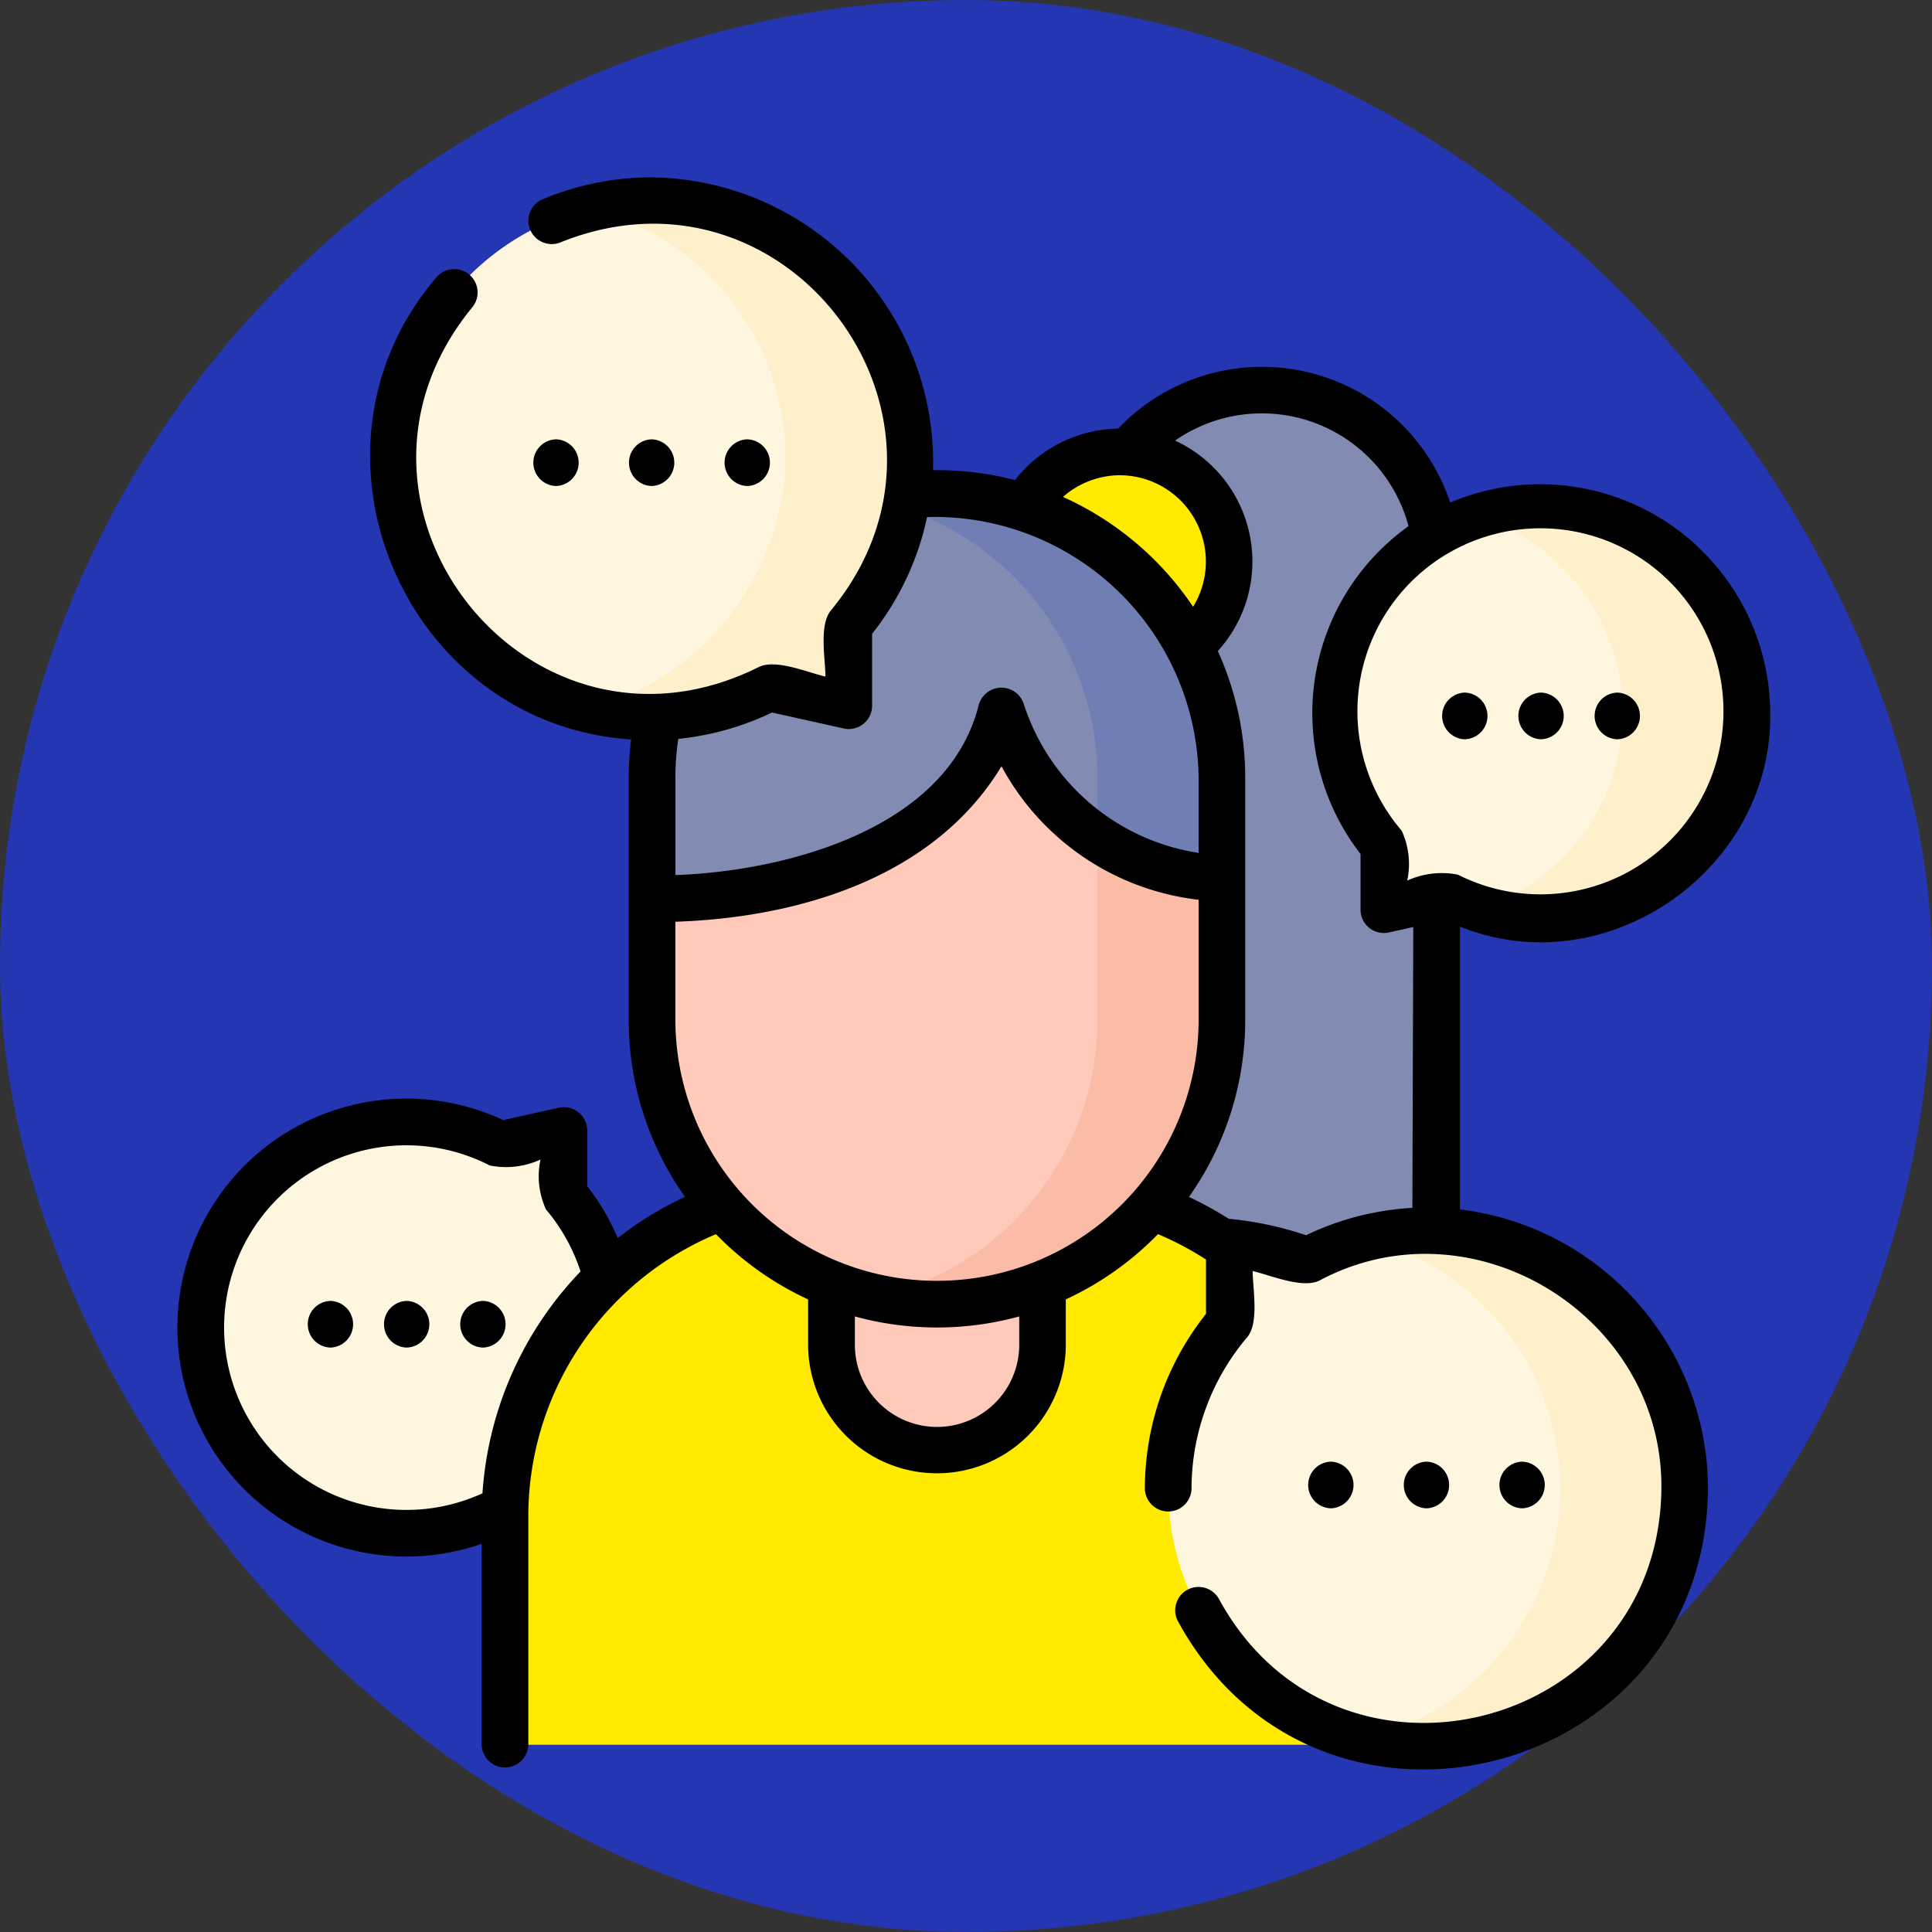 <svg xmlns="http://www.w3.org/2000/svg" width="98" height="98" viewBox="0 0 98 98">
  <rect x="0" y="0" width="98" height="98" fill="#333333" stroke="none"/>
  <g id="Grupo_1100017" data-name="Grupo 1100017" transform="translate(-751.051 -3100)">
    <rect id="Rectángulo_401496" data-name="Rectángulo 401496" width="98" height="98" rx="49" transform="translate(751.051 3100)" fill="#2436b1"/>
    <g id="argumentos" transform="translate(760.051 3108.869)">
      <g id="Grupo_1100015" data-name="Grupo 1100015" transform="translate(1.184 1.314)">
        <g id="Grupo_1100004" data-name="Grupo 1100004" transform="translate(0 46.708)">
          <path id="Trazado_874550" data-name="Trazado 874550" d="M25.923,307.317a10.443,10.443,0,1,1-7.973-3.7,10.51,10.51,0,0,1,4.75,1.171l3.223-.716Z" transform="translate(-7.506 -303.617)" fill="#fff6e0"/>
        </g>
        <g id="Grupo_1100013" data-name="Grupo 1100013" transform="translate(9.77)">
          <g id="Grupo_1100010" data-name="Grupo 1100010" transform="translate(5.661 9.576)">
            <path id="Trazado_874551" data-name="Trazado 874551" d="M301.522,117.818h-.006a8.84,8.84,0,0,1-8.84-8.84V77.154a8.84,8.84,0,0,1,8.84-8.84h.006a8.84,8.84,0,0,1,8.84,8.84v31.824A8.84,8.84,0,0,1,301.522,117.818Z" transform="translate(-263.106 -68.314)" fill="#828cb3"/>
            <ellipse id="Elipse_11526" data-name="Elipse 11526" cx="5.553" cy="5.55" rx="5.553" ry="5.55" transform="translate(25.641 3.163)" fill="#ffea00"/>
            <g id="Grupo_1100009" data-name="Grupo 1100009" transform="translate(0 5.272)">
              <g id="Grupo_1100007" data-name="Grupo 1100007">
                <g id="Grupo_1100006" data-name="Grupo 1100006">
                  <path id="Trazado_874552" data-name="Trazado 874552" d="M105.293,352.966V341.379a16.7,16.7,0,0,1,16.7-16.7h10.417a16.7,16.7,0,0,1,16.7,16.7v11.587Z" transform="translate(-105.293 -289.493)" fill="#ffea00"/>
                  <path id="Trazado_874553" data-name="Trazado 874553" d="M215.583,342.434h0a5.35,5.35,0,0,1-5.35-5.35v-7.248h10.7v7.248A5.35,5.35,0,0,1,215.583,342.434Z" transform="translate(-193.67 -293.838)" fill="#ffcab9"/>
                  <path id="Trazado_874554" data-name="Trazado 874554" d="M167.035,142.847h-.041a14.432,14.432,0,0,1-14.432-14.432V116.156a14.432,14.432,0,0,1,14.432-14.432h.041l14.432,19.48v7.211A14.432,14.432,0,0,1,167.035,142.847Z" transform="translate(-145.103 -101.724)" fill="#ffcab9"/>
                  <g id="Grupo_1100005" data-name="Grupo 1100005" transform="translate(18.756 10.96)">
                    <path id="Trazado_874555" data-name="Trazado 874555" d="M235.442,171.175v15.731A14.436,14.436,0,0,1,224.146,201a14.475,14.475,0,0,0,3.135.343h.041a14.432,14.432,0,0,0,14.432-14.432V179.7Z" transform="translate(-224.146 -171.175)" fill="#fabba7"/>
                  </g>
                </g>
              </g>
              <path id="Trazado_874556" data-name="Trazado 874556" d="M152.562,122.286v-6.1a14.452,14.452,0,1,1,28.9,0V121.2c-8.463,0-11.189-8.466-11.189-8.466s-2.286,9.548-17.716,9.548" transform="translate(-145.103 -101.725)" fill="#828cb3"/>
              <g id="Grupo_1100008" data-name="Grupo 1100008" transform="translate(18.756)">
                <path id="Trazado_874557" data-name="Trazado 874557" d="M227.3,101.724a14.493,14.493,0,0,0-3.156.347,14.461,14.461,0,0,1,11.3,14.11v3.081a10.785,10.785,0,0,0,6.312,1.941v-5.023A14.455,14.455,0,0,0,227.3,101.724Z" transform="translate(-224.146 -101.724)" fill="#717eb3"/>
              </g>
            </g>
          </g>
          <g id="Grupo_1100011" data-name="Grupo 1100011">
            <path id="Trazado_874558" data-name="Trazado 874558" d="M92.518,29.171a13.1,13.1,0,1,0-10,4.641,13.183,13.183,0,0,0,5.958-1.468l4.042.9V29.171Z" transform="translate(-69.418 -7.63)" fill="#fff6e0"/>
            <path id="Trazado_874559" data-name="Trazado 874559" d="M135.355,7.63a13.126,13.126,0,0,0-3.156.385,13.1,13.1,0,0,1,9.944,12.706,13.494,13.494,0,0,1-9.987,12.7,12.934,12.934,0,0,0,9.157-1.073l4.042.9V29.171a13.085,13.085,0,0,0-10-21.541Z" transform="translate(-122.256 -7.63)" fill="#fff0cc"/>
          </g>
          <g id="Grupo_1100012" data-name="Grupo 1100012" transform="translate(39.303 52.247)">
            <path id="Trazado_874560" data-name="Trazado 874560" d="M321.58,343.359a13.1,13.1,0,1,0,10-4.641,13.183,13.183,0,0,0-5.958,1.468l-4.042-.9v4.071Z" transform="translate(-318.481 -338.718)" fill="#fff6e0"/>
            <path id="Trazado_874561" data-name="Trazado 874561" d="M384.65,338.718a12.6,12.6,0,0,0-3.113.395,13.09,13.09,0,0,1-.043,25.4,13.092,13.092,0,1,0,3.156-25.8Z" transform="translate(-371.55 -338.718)" fill="#fff0cc"/>
          </g>
        </g>
        <g id="Grupo_1100014" data-name="Grupo 1100014" transform="translate(57.541 15.54)">
          <path id="Trazado_874562" data-name="Trazado 874562" d="M374.613,123.283a10.443,10.443,0,1,1,7.973,3.7,10.51,10.51,0,0,1-4.75-1.171l-3.223.716Z" transform="translate(-372.142 -106.109)" fill="#fff6e0"/>
          <path id="Trazado_874563" data-name="Trazado 874563" d="M421.48,106.109a10.444,10.444,0,0,0-3.156.486,10.436,10.436,0,0,1,.036,19.889,10.155,10.155,0,0,0,3.12.5,10.437,10.437,0,1,0,0-20.873Z" transform="translate(-411.036 -106.109)" fill="#fff0cc"/>
        </g>
      </g>
      <g id="Grupo_1100016" data-name="Grupo 1100016" transform="translate(0 0.13)">
        <path id="Trazado_874564" data-name="Trazado 874564" d="M92.091,361.267a1.184,1.184,0,0,0,0,2.367A1.184,1.184,0,0,0,92.091,361.267Z" transform="translate(-76.596 -304.278)"/>
        <path id="Trazado_874565" data-name="Trazado 874565" d="M67.586,361.267a1.184,1.184,0,0,0,0,2.367A1.184,1.184,0,0,0,67.586,361.267Z" transform="translate(-55.958 -304.278)"/>
        <path id="Trazado_874566" data-name="Trazado 874566" d="M43.08,361.267a1.184,1.184,0,0,0,0,2.367A1.184,1.184,0,0,0,43.08,361.267Z" transform="translate(-35.319 -304.278)"/>
        <path id="Trazado_874567" data-name="Trazado 874567" d="M177.066,84.323a1.184,1.184,0,0,0,0,2.367A1.184,1.184,0,0,0,177.066,84.323Z" transform="translate(-148.162 -71.037)"/>
        <path id="Trazado_874568" data-name="Trazado 874568" d="M146.328,84.323a1.184,1.184,0,0,0,0,2.367A1.184,1.184,0,0,0,146.328,84.323Z" transform="translate(-122.274 -71.037)"/>
        <path id="Trazado_874569" data-name="Trazado 874569" d="M115.59,84.323a1.184,1.184,0,0,0,0,2.367A1.184,1.184,0,0,0,115.59,84.323Z" transform="translate(-96.387 -71.037)"/>
        <path id="Trazado_874570" data-name="Trazado 874570" d="M65.055,52.479V38.131c7.428,3,15.853-2.863,15.741-10.84A11.671,11.671,0,0,0,64.562,16.624a10.065,10.065,0,0,0-16.847-3.751,6.775,6.775,0,0,0-5.23,2.609,15.8,15.8,0,0,0-4.159-.5A14.437,14.437,0,0,0,24.054.13a14.2,14.2,0,0,0-5.56,1.122,1.184,1.184,0,0,0,.922,2.18c11.594-4.7,21.694,9,13.736,18.657-.623.736-.281,2.5-.281,3.361-.867-.193-2.529-.918-3.395-.478-11.658,5.8-22.733-8.22-14.531-18.24A1.184,1.184,0,0,0,13.136,5.2C5.6,14.025,11.527,27.876,23.014,28.64a15.786,15.786,0,0,0-.123,1.953V42.853a15.528,15.528,0,0,0,2.853,8.987,17.75,17.75,0,0,0-3.409,2.091,11.7,11.7,0,0,0-1.55-2.63V48.475a1.183,1.183,0,0,0-1.44-1.155l-2.82.627A11.614,11.614,0,1,0,15.432,69.44V79.634a1.184,1.184,0,0,0,2.367,0V68.048a15.524,15.524,0,0,1,9.519-14.314,15.686,15.686,0,0,0,4.673,3.309v2.365a6.536,6.536,0,0,0,13.071,0V57.042a15.689,15.689,0,0,0,4.675-3.31,15.5,15.5,0,0,1,2.436,1.289v2.757a14.27,14.27,0,0,0-3.1,8.873,1.184,1.184,0,0,0,2.367,0,11.9,11.9,0,0,1,2.819-7.685c.623-.736.281-2.5.281-3.361.868.193,2.528.918,3.395.478,7.78-4.153,17.434,1.81,17.338,10.567C75.141,79.025,58.732,83.1,52.828,72.233a1.184,1.184,0,0,0-2.09,1.112c7.081,13.026,26.744,8.136,26.9-6.694A14.3,14.3,0,0,0,65.055,52.479Zm-49.583,14.4a9.248,9.248,0,1,1,.37-16.631,4.176,4.176,0,0,0,2.575-.3,4.03,4.03,0,0,0,.281,2.536,9.3,9.3,0,0,1,1.749,3.144,17.95,17.95,0,0,0-4.974,11.247ZM47.81,15.237a4.379,4.379,0,0,1,3.709,6.672,15.716,15.716,0,0,0-6.6-5.572,4.392,4.392,0,0,1,2.895-1.1ZM25.258,30.594a13.4,13.4,0,0,1,.149-1.983,14.357,14.357,0,0,0,4.753-1.338l3.637.809a1.183,1.183,0,0,0,1.44-1.155V23.278a14.272,14.272,0,0,0,2.789-5.921A13.4,13.4,0,0,1,51.8,30.594v3.8a11.077,11.077,0,0,1-8.879-7.581,1.192,1.192,0,0,0-2.276.08c-1.581,6.323-9.853,8.432-15.383,8.626V30.594ZM42.7,59.407a4.169,4.169,0,0,1-8.337,0v-1.5a15.769,15.769,0,0,0,8.337,0ZM38.548,56.1h-.041A13.263,13.263,0,0,1,25.258,42.853V37.886C31.5,37.678,38.377,35.66,41.8,30A13.053,13.053,0,0,0,51.8,36.771v6.082A13.263,13.263,0,0,1,38.548,56.1Zm24.094-3.7a14.253,14.253,0,0,0-5.391,1.387,17.535,17.535,0,0,0-3.927-.835,17.883,17.883,0,0,0-2.015-1.107,15.528,15.528,0,0,0,2.854-8.989V30.594a15.524,15.524,0,0,0-1.39-6.438A6.757,6.757,0,0,0,50.606,13.48a7.7,7.7,0,0,1,11.841,4.339,11.657,11.657,0,0,0-2.434,16.63v2.825a1.183,1.183,0,0,0,1.44,1.155l1.235-.275ZM62.38,35.8a4.029,4.029,0,0,0-.281-2.535A9.284,9.284,0,1,1,64.955,35.5,4.2,4.2,0,0,0,62.38,35.8Z" transform="translate(0 -0.13)"/>
        <path id="Trazado_874571" data-name="Trazado 874571" d="M364.654,412.937a1.184,1.184,0,0,0,0,2.367A1.184,1.184,0,0,0,364.654,412.937Z" transform="translate(-306.147 -347.794)"/>
        <path id="Trazado_874572" data-name="Trazado 874572" d="M395.392,412.937a1.184,1.184,0,0,0,0,2.367A1.184,1.184,0,0,0,395.392,412.937Z" transform="translate(-332.035 -347.794)"/>
        <path id="Trazado_874573" data-name="Trazado 874573" d="M426.129,412.937a1.184,1.184,0,0,0,0,2.367A1.184,1.184,0,0,0,426.129,412.937Z" transform="translate(-357.921 -347.794)"/>
        <path id="Trazado_874574" data-name="Trazado 874574" d="M407.716,165.733a1.184,1.184,0,0,0,0,2.367A1.184,1.184,0,0,0,407.716,165.733Z" transform="translate(-342.414 -139.6)"/>
        <path id="Trazado_874575" data-name="Trazado 874575" d="M432.222,165.733a1.184,1.184,0,0,0,0,2.367A1.184,1.184,0,0,0,432.222,165.733Z" transform="translate(-363.053 -139.6)"/>
        <path id="Trazado_874576" data-name="Trazado 874576" d="M456.728,168.1a1.184,1.184,0,0,0,0-2.367A1.184,1.184,0,0,0,456.728,168.1Z" transform="translate(-383.692 -139.6)"/>
      </g>
    </g>
  </g>
</svg>

